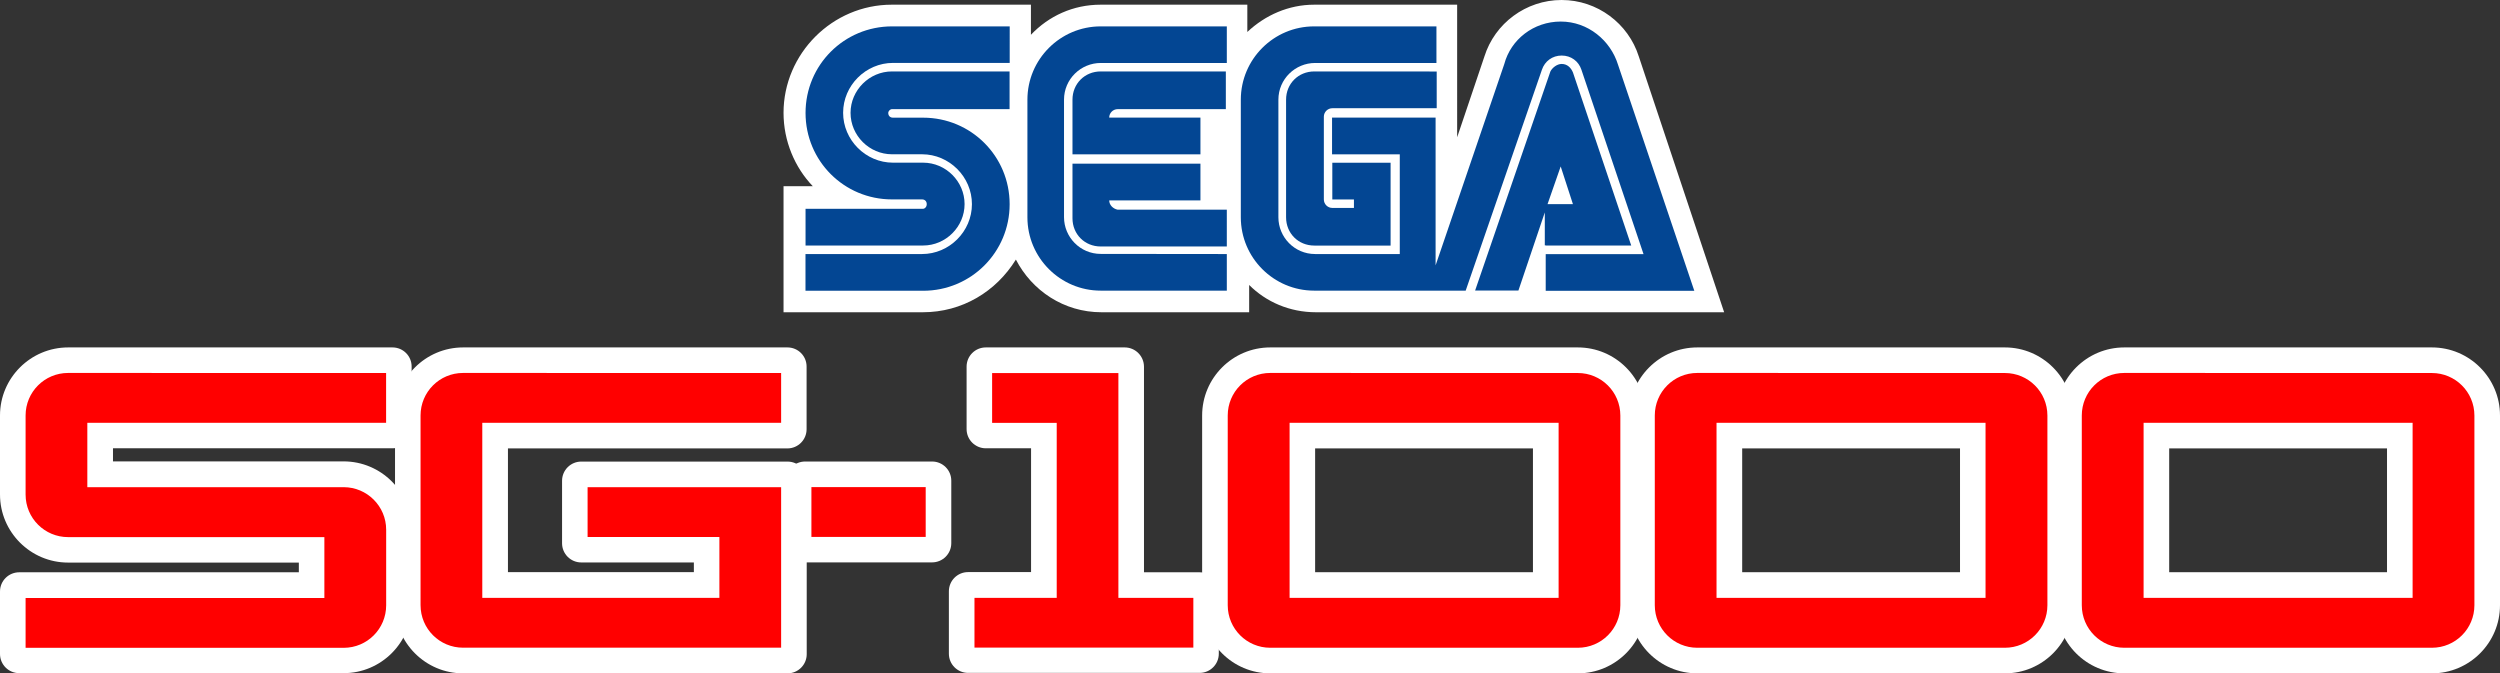 <?xml version="1.0" encoding="utf-8"?>
<!-- Generator: Adobe Illustrator 26.3.1, SVG Export Plug-In . SVG Version: 6.00 Build 0)  -->
<svg version="1.1" id="Layer_1" xmlns="http://www.w3.org/2000/svg" xmlns:xlink="http://www.w3.org/1999/xlink" x="0px" y="0px"
	 viewBox="0 0 3839 1033.9" style="enable-background:new 0 0 3839 1033.9;" xml:space="preserve">
<rect x="0" y="0" width="3839" height="1033.9" fill="#333333" stroke="none"/>
<style type="text/css">
	.st0{fill:#FFFFFF;}
	.st1{fill:#034693;}
	.st2{fill:#FF0000;}
</style>
<g>
	<g>
		<g>
			<path class="st0" d="M1236.4,849c-8.2,0-14.8-6.6-14.8-14.8v-96c0-8.2,6.6-14.8,14.8-14.8h195c8.2,0,14.8,6.6,14.8,14.8v96
				c0,8.2-6.6,14.8-14.8,14.8H1236.4z"/>
			<path class="st0" d="M1431.3,738.3v9.7v76.5v9.7h-9.7h-175.5h-9.7v-9.7V748v-9.7h9.7h175.5H1431.3 M1431.3,708.7h-9.7h-175.5
				h-9.7c-16.3,0-29.5,13.2-29.5,29.5v9.7v76.5v9.7c0,16.3,13.2,29.5,29.5,29.5h9.7h175.5h9.7c16.3,0,29.5-13.2,29.5-29.5v-9.7V748
				v-9.7C1460.9,721.9,1447.6,708.7,1431.3,708.7L1431.3,708.7z"/>
		</g>
		<g>
			<path class="st0" d="M1486.5,1018.9c-8.2,0-14.8-6.6-14.8-14.8v-95.9c0-8.2,6.6-14.8,14.8-14.8H1598V673.8h-84.3
				c-8.2,0-14.8-6.6-14.8-14.8v-96c0-8.2,6.6-14.8,14.8-14.8h213.4c8.2,0,14.8,6.6,14.8,14.8v330.4h100.2c8.2,0,14.8,6.6,14.8,14.8
				v95.9c0,8.2-6.6,14.8-14.8,14.8H1486.5z"/>
			<path class="st0" d="M1727.1,563v9.7v76.5v259h105.3h9.7v9.7v76.4v9.7h-9.7h-336.1h-9.7v-9.7V918v-9.7h9.7h116.6V659h-89.3h-9.7
				v-9.7v-76.5V563h9.7h193.9H1727.1 M1727.1,533.5h-9.7h-193.9h-9.7c-16.3,0-29.5,13.2-29.5,29.5v9.7v76.5v9.7
				c0,16.3,13.2,29.5,29.5,29.5h9.7h59.8v190.1h-87h-9.7c-16.3,0-29.5,13.2-29.5,29.5v9.7v76.4v9.7c0,16.3,13.2,29.5,29.5,29.5h9.7
				h336.1h9.7c16.3,0,29.5-13.2,29.5-29.5v-9.7V918v-9.7c0-16.3-13.2-29.5-29.5-29.5h-9.7h-75.7V649.3v-76.5V563
				C1756.6,546.7,1743.4,533.5,1727.1,533.5L1727.1,533.5z"/>
		</g>
		<g>
			<path class="st0" d="M711.2,1019.2c-49.5,0-89.8-40.3-89.8-89.8V638c0-49.5,40.3-89.8,89.8-89.8h498c8.2,0,14.8,6.6,14.8,14.8
				v96.1c0,8.2-6.6,14.8-14.8,14.8h-444v219.6h315V849H892.6c-8.2,0-14.8-6.6-14.8-14.8v-96c0-8.2,6.6-14.8,14.8-14.8h316.7
				c8.2,0,14.8,6.6,14.8,14.8v266.1c0,8.2-6.6,14.8-14.8,14.8H711.2z"/>
			<path class="st0" d="M1209.2,563v9.8v76.5v9.7h-9.7h-449v249.1H1095v-73.9H902.3h-9.7v-9.7V748v-9.7h9.7h297.3h9.7v9.7v246.6v9.7
				h-9.7H711.2c-41.4,0-75-33.7-75-75V638c0-41.4,33.7-75,75-75h488.4H1209.2 M1209.2,533.5h-9.6H711.2
				c-57.7,0-104.6,46.9-104.6,104.6v291.3c0,57.7,46.9,104.6,104.6,104.6h488.4h9.7c16.3,0,29.5-13.2,29.5-29.5v-9.7V748v-9.7
				c0-16.3-13.2-29.5-29.5-29.5h-9.7H902.3h-9.7c-16.3,0-29.5,13.2-29.5,29.5v9.7v76.5v9.7c0,16.3,13.2,29.5,29.5,29.5h9.7h163.2
				v14.9H780v-190h419.4h9.7c16.3,0,29.5-13.2,29.5-29.5v-9.7v-76.5V563C1238.7,546.7,1225.5,533.5,1209.2,533.5L1209.2,533.5z"/>
		</g>
		<g>
			<path class="st0" d="M1950.6,1019.2c-49.5,0-89.8-40.3-89.8-89.8V638c0-49.5,40.3-89.8,89.8-89.8h472.3
				c49.5,0,89.8,40.3,89.8,89.8v291.3c0,49.5-40.3,89.8-89.8,89.8H1950.6z M2368.8,893.5V673.9h-364v219.7H2368.8z"/>
			<path class="st0" d="M2422.9,563c41.5,0,75,33.7,75,75v291.3c0,41.4-33.7,75-75,75h-472.3c-41.4,0-75-33.7-75-75V638
				c0-41.4,33.7-75,75-75H2422.9 M1990,908.3h393.5V659.1H1990V908.3 M2422.9,533.5h-472.3c-57.7,0-104.6,46.9-104.6,104.6v291.3
				c0,57.7,46.9,104.6,104.6,104.6h472.3c57.7,0,104.6-46.9,104.6-104.6V638C2527.5,580.4,2480.6,533.5,2422.9,533.5L2422.9,533.5z
				 M2019.5,688.6H2354v190.1h-334.5V688.6L2019.5,688.6z"/>
		</g>
		<g>
			<path class="st0" d="M2606.4,1019.2c-49.5,0-89.8-40.3-89.8-89.8V638c0-49.5,40.3-89.8,89.8-89.8h472.3
				c49.5,0,89.8,40.3,89.8,89.8v291.3c0,49.5-40.3,89.8-89.8,89.8H2606.4z M3024.5,893.5V673.9h-364v219.7H3024.5z"/>
			<path class="st0" d="M3078.7,563c41.4,0,75,33.7,75,75v291.3c0,41.4-33.7,75-75,75h-472.3c-41.4,0-75-33.7-75-75V638
				c0-41.4,33.7-75,75-75H3078.7 M2645.7,908.3h393.5V659.1h-393.5V908.3 M3078.7,533.5h-472.3c-57.7,0-104.6,46.9-104.6,104.6
				v291.3c0,57.7,46.9,104.6,104.6,104.6h472.3c57.7,0,104.6-46.9,104.6-104.6V638C3183.2,580.4,3136.3,533.5,3078.7,533.5
				L3078.7,533.5z M2675.3,688.6h334.5v190.1h-334.5V688.6L2675.3,688.6z"/>
		</g>
		<g>
			<path class="st0" d="M3262.1,1019.2c-49.5,0-89.8-40.3-89.8-89.8V638c0-49.5,40.3-89.8,89.8-89.8h472.3
				c49.5,0,89.8,40.3,89.8,89.8v291.3c0,49.5-40.3,89.8-89.8,89.8H3262.1z M3680.3,893.5V673.9h-364v219.7H3680.3z"/>
			<path class="st0" d="M3734.4,563c41.4,0,75,33.7,75,75v291.3c0,41.4-33.7,75-75,75h-472.3c-41.4,0-75-33.7-75-75V638
				c0-41.4,33.7-75,75-75H3734.4 M3301.5,908.3H3695V659.1h-393.5V908.3 M3734.4,533.5h-472.3c-57.7,0-104.6,46.9-104.6,104.6v291.3
				c0,57.7,46.9,104.6,104.6,104.6h472.3c57.7,0,104.6-46.9,104.6-104.6V638C3839,580.4,3792.1,533.5,3734.4,533.5L3734.4,533.5z
				 M3331,688.6h334.5v190.1H3331V688.6L3331,688.6z"/>
		</g>
		<g>
			<path class="st0" d="M29.5,1019.1c-8.2,0-14.8-6.6-14.8-14.8v-96c0-8.2,6.6-14.8,14.8-14.8h444.1v-44.4h-369
				c-49.5,0-89.8-40.3-89.8-89.8V638c0-49.5,40.3-89.8,89.9-89.8h498c8.2,0,14.8,6.6,14.8,14.8v96.1c0,8.2-6.6,14.8-14.8,14.8h-444
				v49.6h368.9c49.5,0,89.8,40.3,89.8,89.8v116c0,49.5-40.3,89.8-89.8,89.8H29.5z"/>
			<path class="st0" d="M602.7,563v9.8v76.5v9.7h-9.7H144v79.2h383.7c41.4,0,75,33.7,75,75v116c0,41.4-33.7,75-75,75H39.3h-9.7v-9.7
				v-76.5v-9.7h9.7h449.1v-73.9H104.6c-41.4,0-75-33.7-75-75V638c0-41.4,33.7-75,75.1-75H593H602.7 M602.7,533.5H593H104.7
				C47,533.5,0,580.4,0,638v121.3C0,817,46.9,863.9,104.6,863.9h354.3v14.9H39.3h-9.7C13.2,878.8,0,892,0,908.3v9.7v76.5v9.7
				c0,16.3,13.2,29.5,29.5,29.5h9.7h488.4c57.7,0,104.6-46.9,104.6-104.6v-116c0-57.7-46.9-104.6-104.6-104.6H173.5v-20.1h419.4h9.7
				c16.3,0,29.5-13.2,29.5-29.5v-9.7v-76.5V563C632.2,546.7,619,533.5,602.7,533.5L602.7,533.5z"/>
		</g>
	</g>
	<g>
		<g>
			<g>
				<path class="st0" d="M2516.5,86.6c-16-50.5-63.6-86.6-118.5-86.6s-102.6,36-118.5,86.6l-41.9,124.2V7.2h-219.6
					c-39,0-75.1,16-102.6,41.9V7.2H1690c-41.9,0-79.5,17.3-106.9,46.2V7.2h-213.8c-91,0-166.1,75.1-166.1,166.1
					c0,43.4,17.3,83.8,44.9,112.6h-44.9v193.6H1417c60.7,0,112.6-31.8,143-80.9c24.6,47.6,73.6,80.9,131.4,80.9h226.8v-41.9
					c26,26,62.1,41.9,102.6,41.9h626.8L2516.5,86.6z"/>
				<g>
					<g>
						<path class="st1" d="M1417.5,320.6H1237V377h180.6c34.7,0,63.6-28.8,63.6-63.6s-28.8-63.6-63.6-63.6h-46.3
							c-41.9,0-76.6-34.7-76.6-76.6s34.7-76.6,76.6-76.6h179.2V40.5h-180.6c-73.6,0-132.9,59.2-132.9,132.9s59.1,132.8,132.7,132.8
							h46.2c4.4,0,7.2,3,7.2,7.2C1423.2,317.6,1420.2,320.6,1417.5,320.6z"/>
						<path class="st1" d="M1369.7,167.6h180.6v-57.9h-180.6c-34.7,0-63.6,28.8-63.6,63.6s28.8,63.6,63.6,63.6h46.2
							c41.9,0,76.6,34.7,76.6,76.6s-34.7,76.6-76.6,76.6h-179v56.4h180.6c73.6,0,132.9-59.2,132.9-132.9s-59.2-132.9-132.9-132.9
							h-46.3c-4.4,0-7.2-3-7.2-7.2C1364,170.5,1366.9,167.6,1369.7,167.6z"/>
					</g>
					<g>
						<path class="st1" d="M2018.3,109.7c-24.6,0-43.4,18.8-43.4,43.4v180.6c0,24.6,18.8,43.4,43.4,43.4h117.1V249.9h-89.5v56.4
							h33.2v13h-33.2c-7.2,0-13-5.9-13-13V179.2c0-7.2,5.9-13,13-13h160.3v-56.4L2018.3,109.7L2018.3,109.7z"/>
						<path class="st1" d="M2373.5,377h131.4l-89.5-265.8c-3-7.2-8.7-13-17.3-13c-7.2,0-14.5,5.9-17.3,11.5l-115.6,336.4h66.5
							l40.5-119.9v50.5h1.5L2373.5,377L2373.5,377z M2396.6,255.6l18.8,57.9h-39L2396.6,255.6z"/>
						<path class="st1" d="M2484.7,99.6c-11.5-37.5-46.2-66.5-88-66.5S2320,60.7,2310,98.3l-105.5,309.2V180.6h-159V237h104v153.1
							h-130c-31.8,0-56.4-26-56.4-56.4V153.1c0-31.8,26-56.4,56.4-56.4h186.3V40.5h-187.8c-62.1,0-112.6,50.5-112.6,112.6v180.6
							c0,62.1,50.5,112.6,112.6,112.6h232.7L2367.8,107c4.4-13,16-21.7,30.3-21.7c14.4,0,26,8.7,30.3,21.7l95.4,283.2h-150.2v56.4
							h228.2l0,0L2484.7,99.6z"/>
					</g>
					<g>
						<path class="st1" d="M1690.3,389.9c-31.8,0-56.4-26-56.4-56.4V153.1c0-31.8,26-56.4,56.4-56.4h193.6V40.5h-193.6
							c-62.1,0-112.6,50.5-112.6,112.6v180.6c0,62.1,50.5,112.6,112.6,112.6h193.6v-56.2L1690.3,389.9L1690.3,389.9z"/>
						<path class="st1" d="M1703.3,307.7h140.1v-56.4h-196.5v83.8c0,24.6,18.8,43.4,43.4,43.4h193.6V322h-167.6
							C1709.1,320.6,1703.3,314.7,1703.3,307.7z"/>
						<path class="st1" d="M1843.4,180.6h-140.1c0-7.2,5.9-13,13-13h166.1v-57.9h-192.1c-24.6,0-43.4,18.8-43.4,43.4V237h196.5
							C1843.4,236.9,1843.4,180.6,1843.4,180.6z"/>
					</g>
				</g>
			</g>
		</g>
		<g>
			<g>
				<rect x="1241.2" y="743.2" class="st2" width="185.2" height="86.3"/>
				<path class="st0" d="M1421.5,748v76.5H1246V748H1421.5 M1431.3,738.3h-9.7h-175.5h-9.7v9.7v76.5v9.7h9.7h175.5h9.7v-9.7V748
					V738.3L1431.3,738.3z"/>
			</g>
			<g>
				<polygon class="st2" points="1491.4,999.4 1491.4,913.2 1617.7,913.2 1617.7,654.2 1518.6,654.2 1518.6,567.9 1722.2,567.9 
					1722.2,913.2 1837.3,913.2 1837.3,999.4 				"/>
				<path class="st0" d="M1717.4,572.8v76.5v268.8h115.1v76.4h-336.1v-76.4h126.3V649.4h-99.2v-76.5H1717.4 M1727.1,563h-9.7h-193.9
					h-9.7v9.7v76.5v9.7h9.7h89.3v249.2h-116.6h-9.7v9.7v76.4v9.7h9.7h336.1h9.7v-9.7V918v-9.7h-9.7h-105.3v-259v-76.5L1727.1,563
					L1727.1,563z"/>
			</g>
			<g>
				<path class="st2" d="M711.1,999.5c-38.7,0-70.1-31.5-70.1-70.1V638c0-38.7,31.5-70.1,70.1-70.1h493.3v86.3H745.5v259h354.3
					v-83.8H897.4v-86.3h307v256.3L711.1,999.5L711.1,999.5z"/>
				<path class="st0" d="M1199.5,572.8v76.5H740.6v268.8h364.1v-93.5H902.3v-76.5h297.2v246.5H711.1c-36,0-65.3-29.1-65.3-65.3V638
					c0-36,29.1-65.3,65.3-65.3L1199.5,572.8 M1209.3,563h-9.7H711.2c-41.4,0-75,33.7-75,75v291.3c0,41.4,33.7,75,75,75h488.4h9.7
					v-9.7V748v-9.7h-9.7H902.3h-9.7v9.7v76.5v9.7h9.7H1095v73.9H750.5V659.1h449h9.7v-9.7v-76.5L1209.3,563L1209.3,563z"/>
			</g>
			<g>
				<path class="st2" d="M1950.6,999.5c-38.7,0-70.1-31.5-70.1-70.1V638c0-38.7,31.5-70.1,70.1-70.1h472.3
					c38.7,0,70.1,31.5,70.1,70.1v291.3c0,38.7-31.5,70.1-70.1,70.1L1950.6,999.5L1950.6,999.5z M2388.5,913.2v-259h-403.4v259
					H2388.5z"/>
				<path class="st0" d="M2422.9,572.8c36,0,65.3,29.1,65.3,65.3v291.3c0,36-29.1,65.3-65.3,65.3h-472.3c-36,0-65.3-29.1-65.3-65.3
					V638c0-36,29.1-65.3,65.3-65.3L2422.9,572.8 M1980.3,918.1h413.1V649.3h-413.1L1980.3,918.1 M2422.9,563h-472.3
					c-41.4,0-75,33.7-75,75v291.3c0,41.4,33.7,75,75,75h472.3c41.4,0,75-33.7,75-75V638C2498,596.7,2464.4,563,2422.9,563
					L2422.9,563z M1990,659.1h393.5v249.2H1990L1990,659.1L1990,659.1z"/>
			</g>
			<g>
				<path class="st2" d="M2606.4,999.5c-38.7,0-70.1-31.5-70.1-70.1V638c0-38.7,31.5-70.1,70.1-70.1h472.3
					c38.7,0,70.1,31.5,70.1,70.1v291.3c0,38.7-31.5,70.1-70.1,70.1L2606.4,999.5L2606.4,999.5z M3044.1,913.2v-259h-403.4v259
					H3044.1z"/>
				<path class="st0" d="M3078.7,572.8c36,0,65.3,29.1,65.3,65.3v291.3c0,36-29.1,65.3-65.3,65.3h-472.3c-36,0-65.3-29.1-65.3-65.3
					V638c0-36,29.1-65.3,65.3-65.3L3078.7,572.8 M2635.9,918.1H3049V649.3h-413.1V918.1 M3078.7,563h-472.3c-41.4,0-75,33.7-75,75
					v291.3c0,41.4,33.7,75,75,75h472.3c41.4,0,75-33.7,75-75V638C3153.7,596.7,3120,563,3078.7,563L3078.7,563z M2645.7,659.1h393.5
					v249.2h-393.5V659.1L2645.7,659.1z"/>
			</g>
			<g>
				<path class="st2" d="M3262.1,999.5c-38.7,0-70.1-31.5-70.1-70.1V638c0-38.7,31.5-70.1,70.1-70.1h472.3
					c38.7,0,70.1,31.5,70.1,70.1v291.3c0,38.7-31.5,70.1-70.1,70.1L3262.1,999.5L3262.1,999.5z M3700,913.2v-259h-403.4v259H3700z"
					/>
				<path class="st0" d="M3734.4,572.8c36,0,65.3,29.1,65.3,65.3v291.3c0,36-29.1,65.3-65.3,65.3h-472.3c-36,0-65.3-29.1-65.3-65.3
					V638c0-36,29.1-65.3,65.3-65.3L3734.4,572.8 M3291.7,918.1h413.1V649.3h-413.1V918.1 M3734.4,563h-472.3c-41.4,0-75,33.7-75,75
					v291.3c0,41.4,33.7,75,75,75h472.3c41.4,0,75-33.7,75-75V638C3809.5,596.7,3775.8,563,3734.4,563L3734.4,563z M3301.5,659.1
					H3695v249.2h-393.5V659.1L3301.5,659.1z"/>
			</g>
			<g>
				<path class="st2" d="M34.5,999.5v-86.3h458.8v-83.8H104.6c-38.7,0-70.1-31.5-70.1-70.1V638c0-38.7,31.5-70.1,70.1-70.1h493.3
					v86.3H139v88.9h388.7c38.7,0,70.1,31.5,70.1,70.1v116.1c0,38.7-31.5,70.1-70.1,70.1L34.5,999.5L34.5,999.5z"/>
				<path class="st0" d="M592.9,572.8v76.5H134.1v98.8h393.6c35.9,0,65.3,29.2,65.3,65.3v116.1c0,36-29.1,65.3-65.3,65.3H39.3v-76.5
					h458.8v-93.5H104.6c-36,0-65.3-29.1-65.3-65.3V638c0-36,29.1-65.3,65.3-65.3L592.9,572.8 M602.8,563H593H104.7
					c-41.5,0-75.1,33.7-75.1,75v121.3c0,41.4,33.7,75,75,75h383.8v73.9H39.3h-9.7v9.7v76.5v9.7h9.7h488.4c41.4,0,75-33.7,75-75v-116
					c0-41.4-33.7-75-75-75H144v-79.2h449h9.7v-9.7v-76.5L602.8,563L602.8,563z"/>
			</g>
		</g>
	</g>
</g>
</svg>
